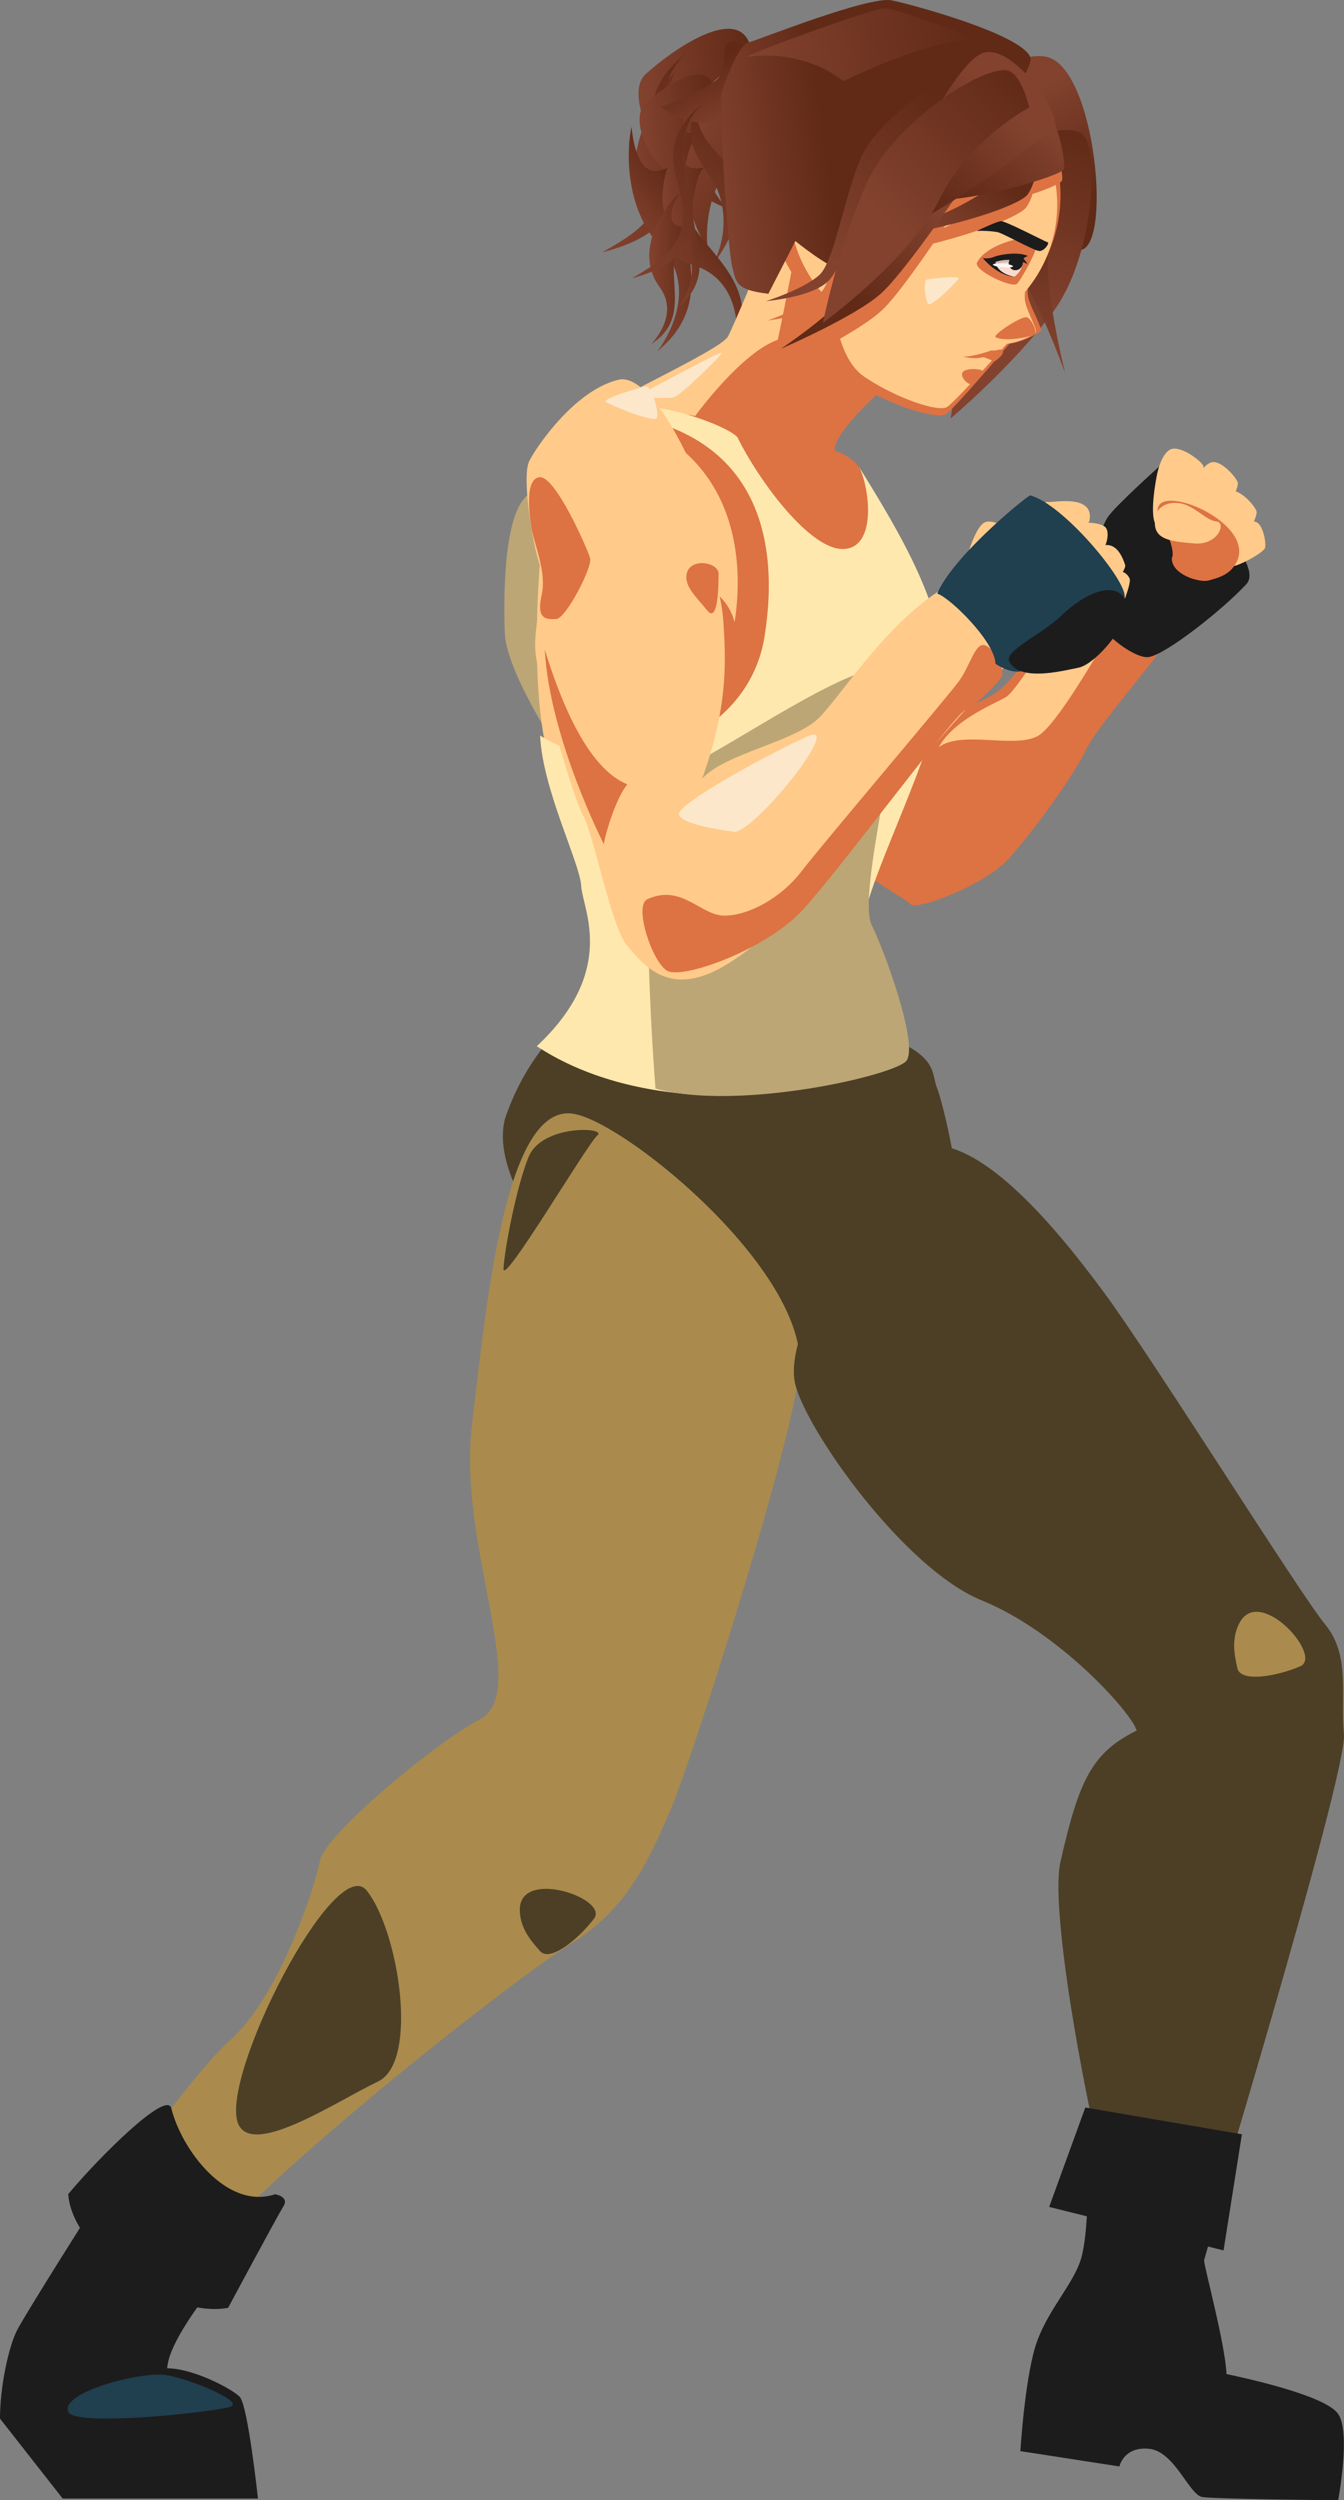 <svg xmlns="http://www.w3.org/2000/svg" xmlns:xlink="http://www.w3.org/1999/xlink" viewBox="0 0 366.46 681.39"><rect x="0" y="0" width="366.46" height="681.39" fill="#808080" stroke="none"/><defs><linearGradient id="linear-gradient" x1="193.8" y1="-185.28" x2="225.97" y2="-185.28" gradientTransform="matrix(0.99, -0.14, 0.14, 0.99, 9.86, 246.36)" gradientUnits="userSpaceOnUse"><stop offset="0" stop-color="#82422e"/><stop offset="1" stop-color="#602a17"/></linearGradient><linearGradient id="linear-gradient-2" x1="112.61" y1="-35.34" x2="144.78" y2="-35.34" gradientTransform="translate(70.35 16.98) rotate(27.19)" xlink:href="#linear-gradient"/><linearGradient id="linear-gradient-3" x1="189.03" y1="-162.46" x2="209.52" y2="-162.46" xlink:href="#linear-gradient"/><linearGradient id="linear-gradient-4" x1="360.44" y1="-734" x2="408.67" y2="-734" gradientTransform="translate(221.81 869.66) rotate(-30.79)" xlink:href="#linear-gradient"/><linearGradient id="linear-gradient-5" x1="523.57" y1="-404.2" x2="560.62" y2="-404.2" gradientTransform="translate(164.54 725.53) rotate(-50.93)" xlink:href="#linear-gradient"/><linearGradient id="linear-gradient-6" x1="193.07" y1="-183.7" x2="214.22" y2="-183.7" xlink:href="#linear-gradient"/><linearGradient id="linear-gradient-7" x1="636.02" y1="154.13" x2="655.68" y2="154.13" gradientTransform="matrix(-0.36, -0.93, -0.93, 0.36, 566.51, 573.19)" xlink:href="#linear-gradient"/><linearGradient id="linear-gradient-8" x1="407.74" y1="-408.4" x2="425.52" y2="-408.4" gradientTransform="matrix(0.79, -0.61, 0.61, 0.79, 104.76, 640.59)" xlink:href="#linear-gradient"/><linearGradient id="linear-gradient-9" x1="207.34" y1="-160.46" x2="220.32" y2="-160.46" gradientTransform="translate(0.69 250.19) rotate(-8.68)" xlink:href="#linear-gradient"/><linearGradient id="linear-gradient-10" x1="164.36" y1="-92.19" x2="175.62" y2="-92.19" gradientTransform="translate(14.63 168.73) rotate(-1.15)" xlink:href="#linear-gradient"/><linearGradient id="linear-gradient-11" x1="348.41" y1="-430.49" x2="390.24" y2="-430.49" gradientTransform="matrix(0.85, -0.53, 0.53, 0.85, 95.15, 613.1)" xlink:href="#linear-gradient"/><linearGradient id="linear-gradient-12" x1="838.73" y1="138.3" x2="816.99" y2="160.04" gradientTransform="matrix(-0.65, -0.76, -0.76, 0.65, 935.18, 579.04)" xlink:href="#linear-gradient"/><linearGradient id="linear-gradient-13" x1="726.21" y1="242.44" x2="702.61" y2="266.03" gradientTransform="matrix(-0.95, -0.31, -0.31, 0.95, 1043.47, 20.65)" xlink:href="#linear-gradient"/><linearGradient id="linear-gradient-14" x1="531.83" y1="354.82" x2="570.16" y2="316.48" gradientTransform="matrix(-0.48, -0.88, -0.88, 0.48, 843.47, 383.63)" xlink:href="#linear-gradient"/><linearGradient id="linear-gradient-15" x1="286.57" y1="216.08" x2="286.57" y2="171.54" gradientTransform="translate(10.78 -139.34) rotate(4.2)" xlink:href="#linear-gradient"/><linearGradient id="linear-gradient-16" x1="210.4" y1="-173.7" x2="242.22" y2="-173.7" xlink:href="#linear-gradient"/><linearGradient id="linear-gradient-17" x1="253.66" y1="64.04" x2="271.49" y2="46.2" gradientTransform="translate(-0.39 -0.58) rotate(-0.1)" xlink:href="#linear-gradient"/><linearGradient id="linear-gradient-18" x1="284.6" y1="34.31" x2="262.87" y2="56.05" gradientTransform="translate(-0.39 -0.58) rotate(-0.1)" xlink:href="#linear-gradient"/><linearGradient id="linear-gradient-19" x1="254.44" y1="55.65" x2="230.09" y2="80" gradientTransform="translate(-0.39 -0.58) rotate(-0.1)" xlink:href="#linear-gradient"/><linearGradient id="linear-gradient-20" x1="222.54" y1="67.59" x2="259.21" y2="30.93" gradientTransform="translate(-0.39 -0.58) rotate(-0.1)" xlink:href="#linear-gradient"/><linearGradient id="linear-gradient-21" x1="273.89" y1="29.1" x2="250.21" y2="52.78" gradientTransform="translate(-0.39 -0.58) rotate(-0.1)" xlink:href="#linear-gradient"/><linearGradient id="linear-gradient-22" x1="240.39" y1="59.44" x2="278.73" y2="21.1" gradientTransform="translate(-0.39 -0.58) rotate(-0.1)" xlink:href="#linear-gradient"/><linearGradient id="linear-gradient-23" x1="224.67" y1="-199.8" x2="287.31" y2="-199.8" xlink:href="#linear-gradient"/></defs><title>Left1</title><g id="Layer_2" data-name="Layer 2"><g id="Left1"><path id="shirt_back" d="M145.17,134.13c-6.57,2.76-8.1,20.35-7.55,38.17s40.31,71.16,43.43,61.82S161.84,127.14,145.17,134.13Z" fill="#bca675"/><path id="hair_tail11_Zz8" d="M204.59,12.46C201.09.84,182.74,14.08,176,20.25s5.34,30.53,22,36.39c0,0-14.07-15.32-5-32.26C196.24,18.5,206,17.21,204.59,12.46Z" fill="url(#linear-gradient)"/><path id="hair_tail10_Zz-28" d="M196,25c-9,1.17-13.3,28-3.1,42.4,0,0-2.61-20.63,14.61-29.18,6-3,14.7,1.63,16.28-3.07C227.64,23.62,205,23.8,196,25Z" fill="url(#linear-gradient-2)"/><path id="hair_tail9_Zz9" d="M191.05,35.74c-2.1.55-15.32,3.39-7-16.22C175.87,29,165.58,51.84,180,67.08c12,12.68-.75,28.65-.75,28.65,17.51-14.38,4.44-31.7,6.69-45.91C187.77,38.16,190.23,36.1,191.05,35.74Z" fill="url(#linear-gradient-3)"/><path id="hair_tail8_Zz30" d="M187.71,14c-16.33,12.64-7.65,23.3-7,33.63.44,12.48-10.46,17.54-16.49,21.13,16.92-4.28,19.75-12,19.44-19S175.54,23.89,187.71,14Z" fill="url(#linear-gradient-4)"/><path id="hair_tail7_Zz51" d="M200.58,48c-2.09-5-15-12.08-8.79-22.41-8.44,13.44.65,18.83,3.83,26.12,3.63,8.88.69,18.32-2.72,22.51C203,61,202.66,53,200.58,48Z" fill="url(#linear-gradient-5)"/><path id="hair_tail6_Zz8" d="M194.27,23.23c-2.24-7.47-14.05,1-18.35,5s.75,18.07,11.47,21.84c0,0-2.42-15.35-.52-19.19S195.19,26.28,194.27,23.23Z" fill="url(#linear-gradient-6)"/><path id="hair_tail5_Zz110" d="M199.13,11.39c-2.9.63-.64,6.19-2.91,9.46s-15.84,8.23-15.84,8.23c7.89,7,21.64,4.77,22.93-.51S206.21,9.85,199.13,11.39Z" fill="url(#linear-gradient-7)"/><path id="hair_tail4_Zz38" d="M186.38,56.73c-3.54-9.61-2.55-12.2-2.08-12.83-1.36,1.31-10.17,9.05-12.12-9.34-2.21,10.69-.35,32.31,17,37.76,14.44,4.52,11.55,22,11.55,22C207.92,76,190.69,68.44,186.38,56.73Z" fill="url(#linear-gradient-8)"/><path id="hair_tail3_Zz9" d="M192.15,45.6c-1.31.36-9.69,2.26-4.49-10.23-5.17,6.07-11.55,20.59-2.33,30.16,7.66,8-.32,18.15-.32,18.15,11-9.21,2.64-20.11,4-29.13C190.09,47.12,191.64,45.83,192.15,45.6Z" fill="url(#linear-gradient-9)"/><path id="hair_tail2_Zz1.1" d="M185.29,52.56C180.16,57.19,173,69,179.85,78.23c5.69,7.72-2.33,15.57-2.33,15.57,10.52-6.67,4.55-17,6.73-24.59C186,62.94,187.52,62,188,61.87,186.82,62,179.4,62.7,185.29,52.56Z" fill="url(#linear-gradient-10)"/><path id="hair_tail_Zz31.8" d="M191.93,28c-14,11.2-6.29,20.32-5.59,29.28.57,10.81-8.81,15.36-14,18.56,14.61-4,17-10.69,16.58-16.79S181.53,36.76,191.93,28Z" fill="url(#linear-gradient-11)"/><path id="hair_side4_left_Zz-94.1" d="M289.87,31.68C282.12,30.23,269,38,268,39.72s9.49,24.14,16,31.06S299.34,33.44,289.87,31.68Z" fill="url(#linear-gradient-12)"/><path id="hair_side3_left_Zz-63" d="M286.39,15.81c-7.35-3-22.95,7.27-24.61,12.42-.62,1.93,22.61,35.7,31.28,39.6C303.49,72.52,299.61,21.22,286.39,15.81Z" fill="url(#linear-gradient-13)"/><path id="hair_side2_left_Zz73.6" d="M295.21,36.63c-3-2.56-11.42-.12-11.42-.12s.28,18.61-10.26,33.51-14.31,44-14.31,44,16.78-14.11,27.9-29S299.94,40.73,295.21,36.63Z" fill="url(#linear-gradient-14)"/><path id="hair_side_left_Zz85.8" d="M285.79,75c-.72-11,1.66-29,1.66-29s-7,5.31-8.05,8.56c-2.89,8.67-5.12,12.55-6.57,14.11,2.7,1.34,8.35,8.16,17.6,33C290.43,101.66,286.5,86,285.79,75Z" fill="url(#linear-gradient-15)"/><path id="pelvis" d="M255.44,296.34c-2.12-5.56,2.18-12.16-39-20.59-19.1-3.92-24.64-4.32-37.37-7s-32.43,11.12-41,35,42.16,72.5,62.86,76.79S258.8,330.22,260.56,327,257.56,301.89,255.44,296.34Z" fill="#4c3f26"/><path id="pants_leg_right" d="M156.5,303.56c-18.81-3.38-23.94,52.24-27.83,85s16.13,72.55,2.29,79.95-42.51,32-43.68,38.43S76.42,544,62.59,556.17s-50.72,67.65-50.72,67.65l33.82,3.49c9.28-21.66,94.57-88.25,110.13-97.7s21.57-23.91,26.83-35.93,31.15-92.29,35.23-119S171.32,306.22,156.5,303.56Z" fill="#aa8b4d"/><path id="pants_leg_left" d="M366.44,472.66c-1-10.8,1.85-21.5-5.15-30s-47.36-73-60.36-90.54-44.28-57.66-60-31.39c-10.71,17.89-27.51,43.89-24,56.89s29.78,50,50.78,58.54,40.73,30.46,42.23,35.46c-12.14,6-15.74,13.38-20.81,35.88-2,8.76,1.78,37.16,8.15,68.16,5.68,27.64,2.77,37.43,2.3,38.6l26.72,4.4S367.44,483.47,366.44,472.66Z" fill="#4c3f26"/><path id="arm_shadow_left" d="M318.43,173.38c-1.62-1.26-17.72-16.92-20.79-17S280.05,182.07,272.55,188s-14.37,3.59-23.3,13.05c-3.46-.5-4.42-21.84-3.64-29.95s-7.5-31.56-10.54-36.72-13.06-4.88-21.72-4.53c-11.65.47-4.38,50.29.94,76.56s32.45,37.84,33.89,39.93,20.39-5.15,26.78-12.23,17.59-22.27,21.17-29.8S320,174.65,318.43,173.38Z" fill="#dd7243"/><path id="arm_left" d="M297.64,156.4c-2.85,2.43-19.51,31.5-23.47,33.66s-14.12,6.27-18.2,13.56c6.41-4.7,20.74.55,27.14-3.12s24.48-36.93,24.48-36.93S300.49,154,297.64,156.4Z" fill="#ffca8a"/><path id="torso_skin" d="M251.17,35.37H204.94l2.17,36.31s-6.56,15.94-8.56,19.94S160.71,111.4,154.49,117s-12.86,71.67-3.4,93.91,87.17,17.27,94.07,7.78,8-45.3,2.64-57.43-32-46.16-32-46.16l35.33-24.63Z" fill="#ffca8a"/><path id="torso_shadow" d="M227.55,122.87c-.25-5.25,13.58-17.21,13.58-17.21L219.3,55.87s-5.75,30.25-7.25,36.75c-10,3.5-22.5,20.75-22.5,20.75a54.06,54.06,0,0,0-20.5,0c30.5,10,34.25,36.75,31.25,56.25-4-15.75-29.25-15.75-31.25,0S174.55,216,215.43,216s21.37-85.13,18.87-88.63A12.77,12.77,0,0,0,227.55,122.87Z" fill="#dd7243"/><path id="shirt_torso" d="M234.3,127.37c2.75,5.5,4.92,21.84-4.25,22.25s-23.25-18.75-29-30.5c-3.5-3.75-28.43-12.59-39.07-6.93,42.84,2.73,51.15,31.93,46.49,61.26s-41.34,40-61.2,27c.63,14.65,10.86,34.72,11.2,41s10,23-12.11,43.67c23.23,15.33,61.44,18.67,100.77,4,0,0-9.33-28.67-11.33-36.67s20.7-49.24,21.42-67.83S245.3,145.12,234.3,127.37Z" fill="#ffe8ae"/><path id="shirt_abs_shadow" d="M237.69,252.12c-4.15-8.5,9.15-55.5,6.55-67.5s-49.4,22.61-60.85,25.95-4.66,86.12-4.66,86.12c22.56,6.21,65.11-3.57,68.4-7.57S241.84,260.62,237.69,252.12Z" fill="#bca675"/><path id="arm_right" d="M260.29,158.59c-17,8.65-30.25,30.14-36.82,36.88s-25.62,9.71-32,16.72c6.5-18.29,6.69-29.81,5.75-42.93s-7.5-21.93-4.64-26.21-13.39-42-23.87-39.57c-11.56,2.66-22,17.52-24.37,22.1s1.4,26,3.36,29.62-3.34,16.28-1.3,25.22,9.78,36.92,12.64,41.92,7.57,30.21,11.92,35.33,10.49,12.89,23,7.39,32.19-25.72,40.7-37.82,40.85-47.6,44.59-51.05Z" fill="#ffca8a"/><path id="face_shadow" d="M280.26,78.18a39.69,39.69,0,1,0-56.57,5.13c.88,8,3.71,17.36,9.51,21.09,9.64,6.19,22.32,10.1,24.82,8.39s17.24-19.14,17.24-19.14c3.33-.3,7.69-2.78,8.44-3.39s-2.78-6.51-3.35-9.29A10,10,0,0,1,280.26,78.18Z" fill="#dd7243"/><path id="face" d="M279.5,79.53A36.54,36.54,0,1,0,227.33,83c.62,7.42,3,16.06,8.26,19.62,8.73,5.92,20.31,9.8,22.65,8.29s16.3-17.22,16.3-17.22a19.83,19.83,0,0,0,7.84-2.94c.71-.54-2.41-6-2.87-8.62A8.76,8.76,0,0,1,279.5,79.53Z" fill="#ffca8a"/><path id="face_nose_shadow" d="M280.05,86.49c-1.3-.58-9.54,4.8-8.58,5.39,2.36,1.43,10.94-.15,10.91-1.16S281.34,87.07,280.05,86.49Z" fill="#dd7243"/><path id="face_toplip_shadow" d="M270.47,95.44s-5.28,1.93-7.92,1.72a11.79,11.79,0,0,0,5.59.19c.34,0,3,1.16,3,1.16s2.51-1.59,2.35-2.75S271.13,95.93,270.47,95.44Z" fill="#dd7243"/><path id="face_chin_shadow" d="M267.86,101.06c-.53-.63-4.46-.76-5.32.31s.9,3.13,2,3.28S268.39,101.69,267.86,101.06Z" fill="#dd7243"/><path id="face_eye_shadow_right" d="M282.79,65c-1.27-1.25-13.6,1-16.4,6.56-1,2.08,9.61,7.13,10.93,5.76S284.07,66.24,282.79,65Z" fill="#dd7243"/><path id="shoulder_shadow_right" d="M160.9,152.13c-.68-2.44-9.57-22.82-13.88-22.07-3.43.59-3,7.48-2.26,12.88s4.44,12.75,2.91,19.37,1.46,6.54,4.05,6.38S161.58,154.57,160.9,152.13Z" fill="#dd7243"/><path id="forearm_shadow_right" d="M268.21,175.79c-2.49-.2-3.68,5.65-6.79,9.92s-37.26,44.43-42.87,51.75S204,249.57,197.5,249.54s-11.69-8.78-21-4.46c-3.75,1.75,1.31,17.15,5.44,19.5S208.67,259,218.84,248s40.93-52.75,44.33-54.48,8.74-7,9.91-9.14S270.7,176,268.21,175.79Z" fill="#dd7243"/><path id="shoe_rim_left" d="M338.62,581.66l-5,31.64-47.55-11.85,9.85-27.09Z" fill="#1c1c1c"/><path id="shoe_left" d="M364.8,657.77c-3.62-4.94-24.5-9.52-30.38-10.77-.37-8.49-6.36-30.15-6.1-31.06l6.71-23.5-38.39.14s.18,16.22-1.88,23-8.45,13.2-11.85,22.11S278.22,668,278.22,668l27,4.18s1.19-5.55,8.16-4.8,10.85,12.58,14.48,13.14,37,.89,37,.89S368.42,662.72,364.8,657.77Z" fill="#1c1c1c"/><path id="face_shadow_right" d="M286.83,37c-.17-5.43-12.62-21.43-20.12-18.84-1.42.48-3.13,2-5,4.3C252.77,26.8,240,37,235.53,44.88c-5.13,9-7.42,30.92-11.89,35s-14.29,7.45-14.29,7.45,11.72-1.26,16.47-5.56a12.78,12.78,0,0,0,2.33-3.23c-1.39,5.52-2.32,10-2.79,12.46-3.39,3-7.22,6-11.6,9.21,0,0,20.06-9.3,26.89-15.82,3.32-3.16,8.91-10.91,13.78-18,15.39-3.93,23.65-7.88,25.28-9.74a10.83,10.83,0,0,0,1.78-3.75c4.57-1.54,7.88-3,8.09-3.7C289.91,48,289,42.39,286.83,37Zm-28,24.4-1.52.73,2.31-3.47.9-.61c1.85-.25,3.88-.61,6-1.06C263.85,58.65,261.2,60.2,258.81,61.39Z" fill="#dd7243"/><path id="hair_back_Zz8.2" d="M280.88,15.45C278,9.24,249.37,1.4,243.16.1s-36.38,10.77-39.11,11.49S197.9,21.74,196.85,25s1.61,43,2.77,47.55.92,6.43,9.88,7.52l7.37-14.37S225.78,73,230.31,74,283.76,21.65,280.88,15.45Z" fill="url(#linear-gradient-16)"/><path id="hair_side6_right_Zz45" d="M259,57.44c-10,4.62-25.63,8.71-25.63,8.71C262.54,61.93,277.7,55.74,280,53.23s3.64-11.17,3.64-11.17S269,52.81,259,57.44Z" fill="url(#linear-gradient-17)"/><path id="hair_side5_right_Zz-135" d="M281.78,24.23c-7.54-6-35.13,29.76-25.63,30.13s33.33-6.38,33.94-8.31S288,29.13,281.78,24.23Z" fill="url(#linear-gradient-18)"/><path id="hair_side4_right_Zz-135" d="M257.09,40.27C245.38,64.63,237.9,78,212.93,95.06c0,0,20.3-8.76,27.31-15.09s24.17-31.88,24.17-31.88Z" fill="url(#linear-gradient-19)"/><path id="hair_side3_right_Zz45" d="M236.17,40.31C230.81,49.15,227.93,71,223.35,75s-14.48,7.06-14.48,7.06,11.74-.94,16.61-5.11,10.47-24.68,18-33.57,22.07-17.16,22.07-17.16l1-9C257.76,19.86,241.53,31.47,236.17,40.31Z" fill="url(#linear-gradient-20)"/><path id="hair_side2_right_Zz-134.9" d="M268.06,14.42c-9.19,2.9-31.62,49.46-22.33,47.47s41.94-26.06,41.94-28.09C287.66,28.39,275.63,12,268.06,14.42Z" fill="url(#linear-gradient-21)"/><path id="hair_side_right_Zz45.1" d="M275.05,19.33c-5.86-2.19-30.89,13.42-38.61,30.31S224.38,88,224.38,88s23.75-17.27,31.77-33.66,24.49-25.07,24.49-25.07S278.72,20.69,275.05,19.33Z" fill="url(#linear-gradient-22)"/><path id="hair_top_Zz0" d="M241,2.26c-3.51.16-40.59,13.69-37,13.21C220,13.35,230,22.14,230,22.14s22.29-11.24,36.29-11.51C266.33,10.63,244.5,2.09,241,2.26Z" fill="url(#linear-gradient-23)"/><path id="brow_right" d="M285.61,66c-.69-.15-11.44-5.82-12.69-5.72s-6.58,2.67-6.58,2.67a27,27,0,0,1,5.58.3c1.64.32,10.26,5.26,11.6,5.16S286.31,66.14,285.61,66Z" fill="#1c1c1c"/><path id="cheek_highlight_right" d="M252.77,76.17c-1.14.23-.51,5.63.33,6.64s7.88-6.07,8.29-6.89S254.68,75.79,252.77,76.17Z" fill="#fce7ca"/><path id="shoulder_highlight_right" d="M176.1,105.31c-2.6.52-11.88,3.38-10.94,4.19s13.47,6,14,4.32S177.66,105,176.1,105.31Z" fill="#fce7ca"/><path id="neck_highlight_right" d="M174.2,107.67c-1.53.8,7.64,1,9.44.64s12.82-11.19,13.2-12.15S175.57,107,174.2,107.67Z" fill="#fce7ca"/><path id="forearm_highlight_right" d="M220.07,200.71c-10.68,4.9-31,16-34.58,20.27-2.58,3.05,9.45,5,14.62,5.7S230.75,195.82,220.07,200.71Z" fill="#fce7ca"/><path id="glove_shadow_left" d="M316.14,127.08S303.91,138.06,302,141s-5.37,14.13-5.37,14.13c-5.57,11.46,11.71,24.71,16.58,23.94s20.52-13.22,26.65-19.9S316.14,127.08,316.14,127.08Z" fill="#1c1c1c"/><path id="index_left" d="M328,126.77c-1-1.6-6.48-5.59-9-4.22s-3.52,6.77-3.52,6.77-2.59,12.41.14,14.11,6.15-1.7,8.09-2.86S329,128.37,328,126.77Z" fill="#ffca8a"/><path id="middle_left" d="M337.48,131.45c-.57-1.61-4.66-6.18-7.19-5.45s-4.4,5.3-4.4,5.3-4.65,10.48-2.57,12.5,5.76-.34,7.7-1S338.05,133.05,337.48,131.45Z" fill="#ffca8a"/><path id="ring_left" d="M342.6,139.28c-.57-1.61-4.65-6.18-7.19-5.46s-4.4,5.31-4.4,5.31-4.65,10.47-2.56,12.5,5.76-.34,7.69-1S343.17,140.88,342.6,139.28Z" fill="#ffca8a"/><path id="pinky_left" d="M342.32,142.2c-2.11-.62-5.47,1.78-5.47,1.78s-8,5.3-7.4,7.66,4.21,2.34,5.87,2.74,9.32-3.74,9.63-5.12S344.43,142.83,342.32,142.2Z" fill="#ffca8a"/><path id="palm_shadow_left" d="M315.65,139.3s5.27,10.5,3.86,12.8c-.09,4.58,7.68,6.75,10,6.11s5.22-1.34,7.05-4C344.37,143.1,315.17,130.79,315.65,139.3Z" fill="#dd7243"/><path id="thumb_left" d="M331.64,142.11c-2.91-.28-6.15-4.59-10.24-5-4.35-.47-6.9,2.06-6.49,6s4.36,4.46,10.76,5S334.55,142.39,331.64,142.11Z" fill="#ffca8a"/><path id="index_right" d="M285.37,136.7c-2.64,2.35-2.18,8.26-.12,9.82,2.22,1.69,11.58-3.45,11.8-4.56C298.61,133.89,285.17,137.51,285.37,136.7Z" fill="#ffca8a"/><path id="middle_right" d="M301.64,144c-1.33-2.45-12-1.64-12.63-.72s6,9.91,7.6,9.79C300.5,152.75,303,146.41,301.64,144Z" fill="#ffca8a"/><path id="ring_right" d="M306.79,154c-3.3-10.46-10.11-2.68-10-2.79-2.07,1.87,1.2,12,2.25,12.45S307.28,155.59,306.79,154Z" fill="#ffca8a"/><path id="pinky_right" d="M308,157.66c-1.61-3.55-6.8-1.89-8.64.21s2.61,11.8,3.7,12.1S308.7,159.16,308,157.66Z" fill="#ffca8a"/><path id="thumb_right" d="M268.66,142.3c-3.46,1.21-7,15.95-6.32,16.89s14.27-5.57,15.07-7.57C279.31,146.89,272.11,141.09,268.66,142.3Z" fill="#ffca8a"/><path id="glove_right" d="M280.85,135c-2.85,1.77-21.25,17.08-25.3,26.78,3.41,1,15.74,13.07,15.88,19.1,0,0,4.61,3.39,8.24,1.68,1.4,1.12,7.21,1.09,12.16-1.27s14.93-13.83,14.83-18.86S289.65,137.25,280.85,135Z" fill="#203f4f"/><path id="glove_shadow_right" d="M306.67,163c-3.46-4.79-11.3-.93-17.1,4.62s-16,9.79-14.34,12.78c3,5.33,13.93,2.57,18.93,1.54S310.12,167.74,306.67,163Z" fill="#1c1c1c"/><path id="arm_shadow_right" d="M148.53,177c1.36,24.37,16.14,53.1,16.14,53.1.05-1.72,3.1-12.41,6.38-16.34C166.48,211.87,157.37,205.81,148.53,177Z" fill="#dd7243"/><path id="armpit_shadow_right" d="M187.23,156.39c-.7,3.43,2.7,6.38,5.63,10s3.07-6.8,3.07-10S188.15,151.86,187.23,156.39Z" fill="#dd7243"/><path id="pants_shin_shadow_right" d="M141.73,520.78c.18,4.71,2.86,8,5.57,11s10.44-3.36,14.66-8.88S141.27,508.88,141.73,520.78Z" fill="#4c3f26"/><path id="pants_thigh_highlight_left" d="M337.92,442.38c-2.15,4.19-1.43,8.37-.53,12.28s10.75,2.2,17.13-.54S343.36,431.78,337.92,442.38Z" fill="#aa8b4d"/><path id="pants_calf_shadow_right" d="M100,515.25c-8.69-10.88-40.51,51.53-35,63.67,4.1,9,26.79-6.28,38.07-11.65S108.69,526.12,100,515.25Z" fill="#4c3f26"/><path id="shoe_right" d="M65.34,653.18c-2.25-2.25-12.75-7.75-19.75-7.75.5-9.75,19.75-31,19.75-31l-38.5-15.25s-20,31.5-22.25,36S0,650.39,0,659.14l17.09,21.79H70.34S67.59,655.43,65.34,653.18Z" fill="#1c1c1c"/><path id="shoe_rim_right" d="M75,598c-13.28,4.38-25.56-12.31-28.29-23.43-1.25-5.06-19.76,13.38-28.1,23.38,1,15.67,27.67,34,43.59,31,0,0,13.41-25,15.08-27.67S75,598,75,598Z" fill="#1c1c1c"/><path id="pants_thigh_shadow_right" d="M144.14,315.28c-3.34,8.14-6.57,25.2-6.86,30.45s22.88-34.08,25.62-36.31S147.79,306.35,144.14,315.28Z" fill="#4c3f26"/><path id="shoe_highlight_right" d="M45.17,647.26c-6.66-1-28.75,4.64-26.58,10,1.76,4.34,40.25,0,44.25-1.33S51.84,648.26,45.17,647.26Z" fill="#203f4f"/><path id="eye_white_right" d="M277.56,70.47c-1.57-.72-6.76,0-6.54.64s.54,3.3,5.52,4.35C278.23,74.22,279.87,71.53,277.56,70.47Z" fill="#f9dacf"/><path id="eye_shadow_right" d="M278.24,69.65s-6.61,0-8,.88l.7,1.61a16.23,16.23,0,0,1,6.43-.59C278.68,71.91,278.24,69.65,278.24,69.65Z" fill="#d1bbb4"/><path id="eye_lash_right" d="M279.14,70.62s-.14-.48,1.17-.83c-2.55-1.25-7.56-.51-9.58.33a5.55,5.55,0,0,1-2.75.22s3.71,4.71,8.71,5.13c-5.22-1.09-5.27-4.09-5.27-4.09a11,11,0,0,1,5.36-.39c2.85.4,3.34,1,3.42,1.18A4.62,4.62,0,0,0,279.14,70.62Z" fill="#1c1c1c"/><path id="eye_iris_right" d="M278.74,72.3a2,2,0,0,1-2.53,1.24,1.93,1.93,0,0,1-1-2.55,2,2,0,0,1,2.52-1.23A1.92,1.92,0,0,1,278.74,72.3Z" fill="#1c1c1c"/><path id="eye_reflection_right" d="M276.2,72.58c0,.28-1.24.4-2.75.27s-2.73-.45-2.72-.73,1.24-.4,2.75-.28S276.21,72.3,276.2,72.58Z" fill="#fcf7f5"/></g></g></svg>
